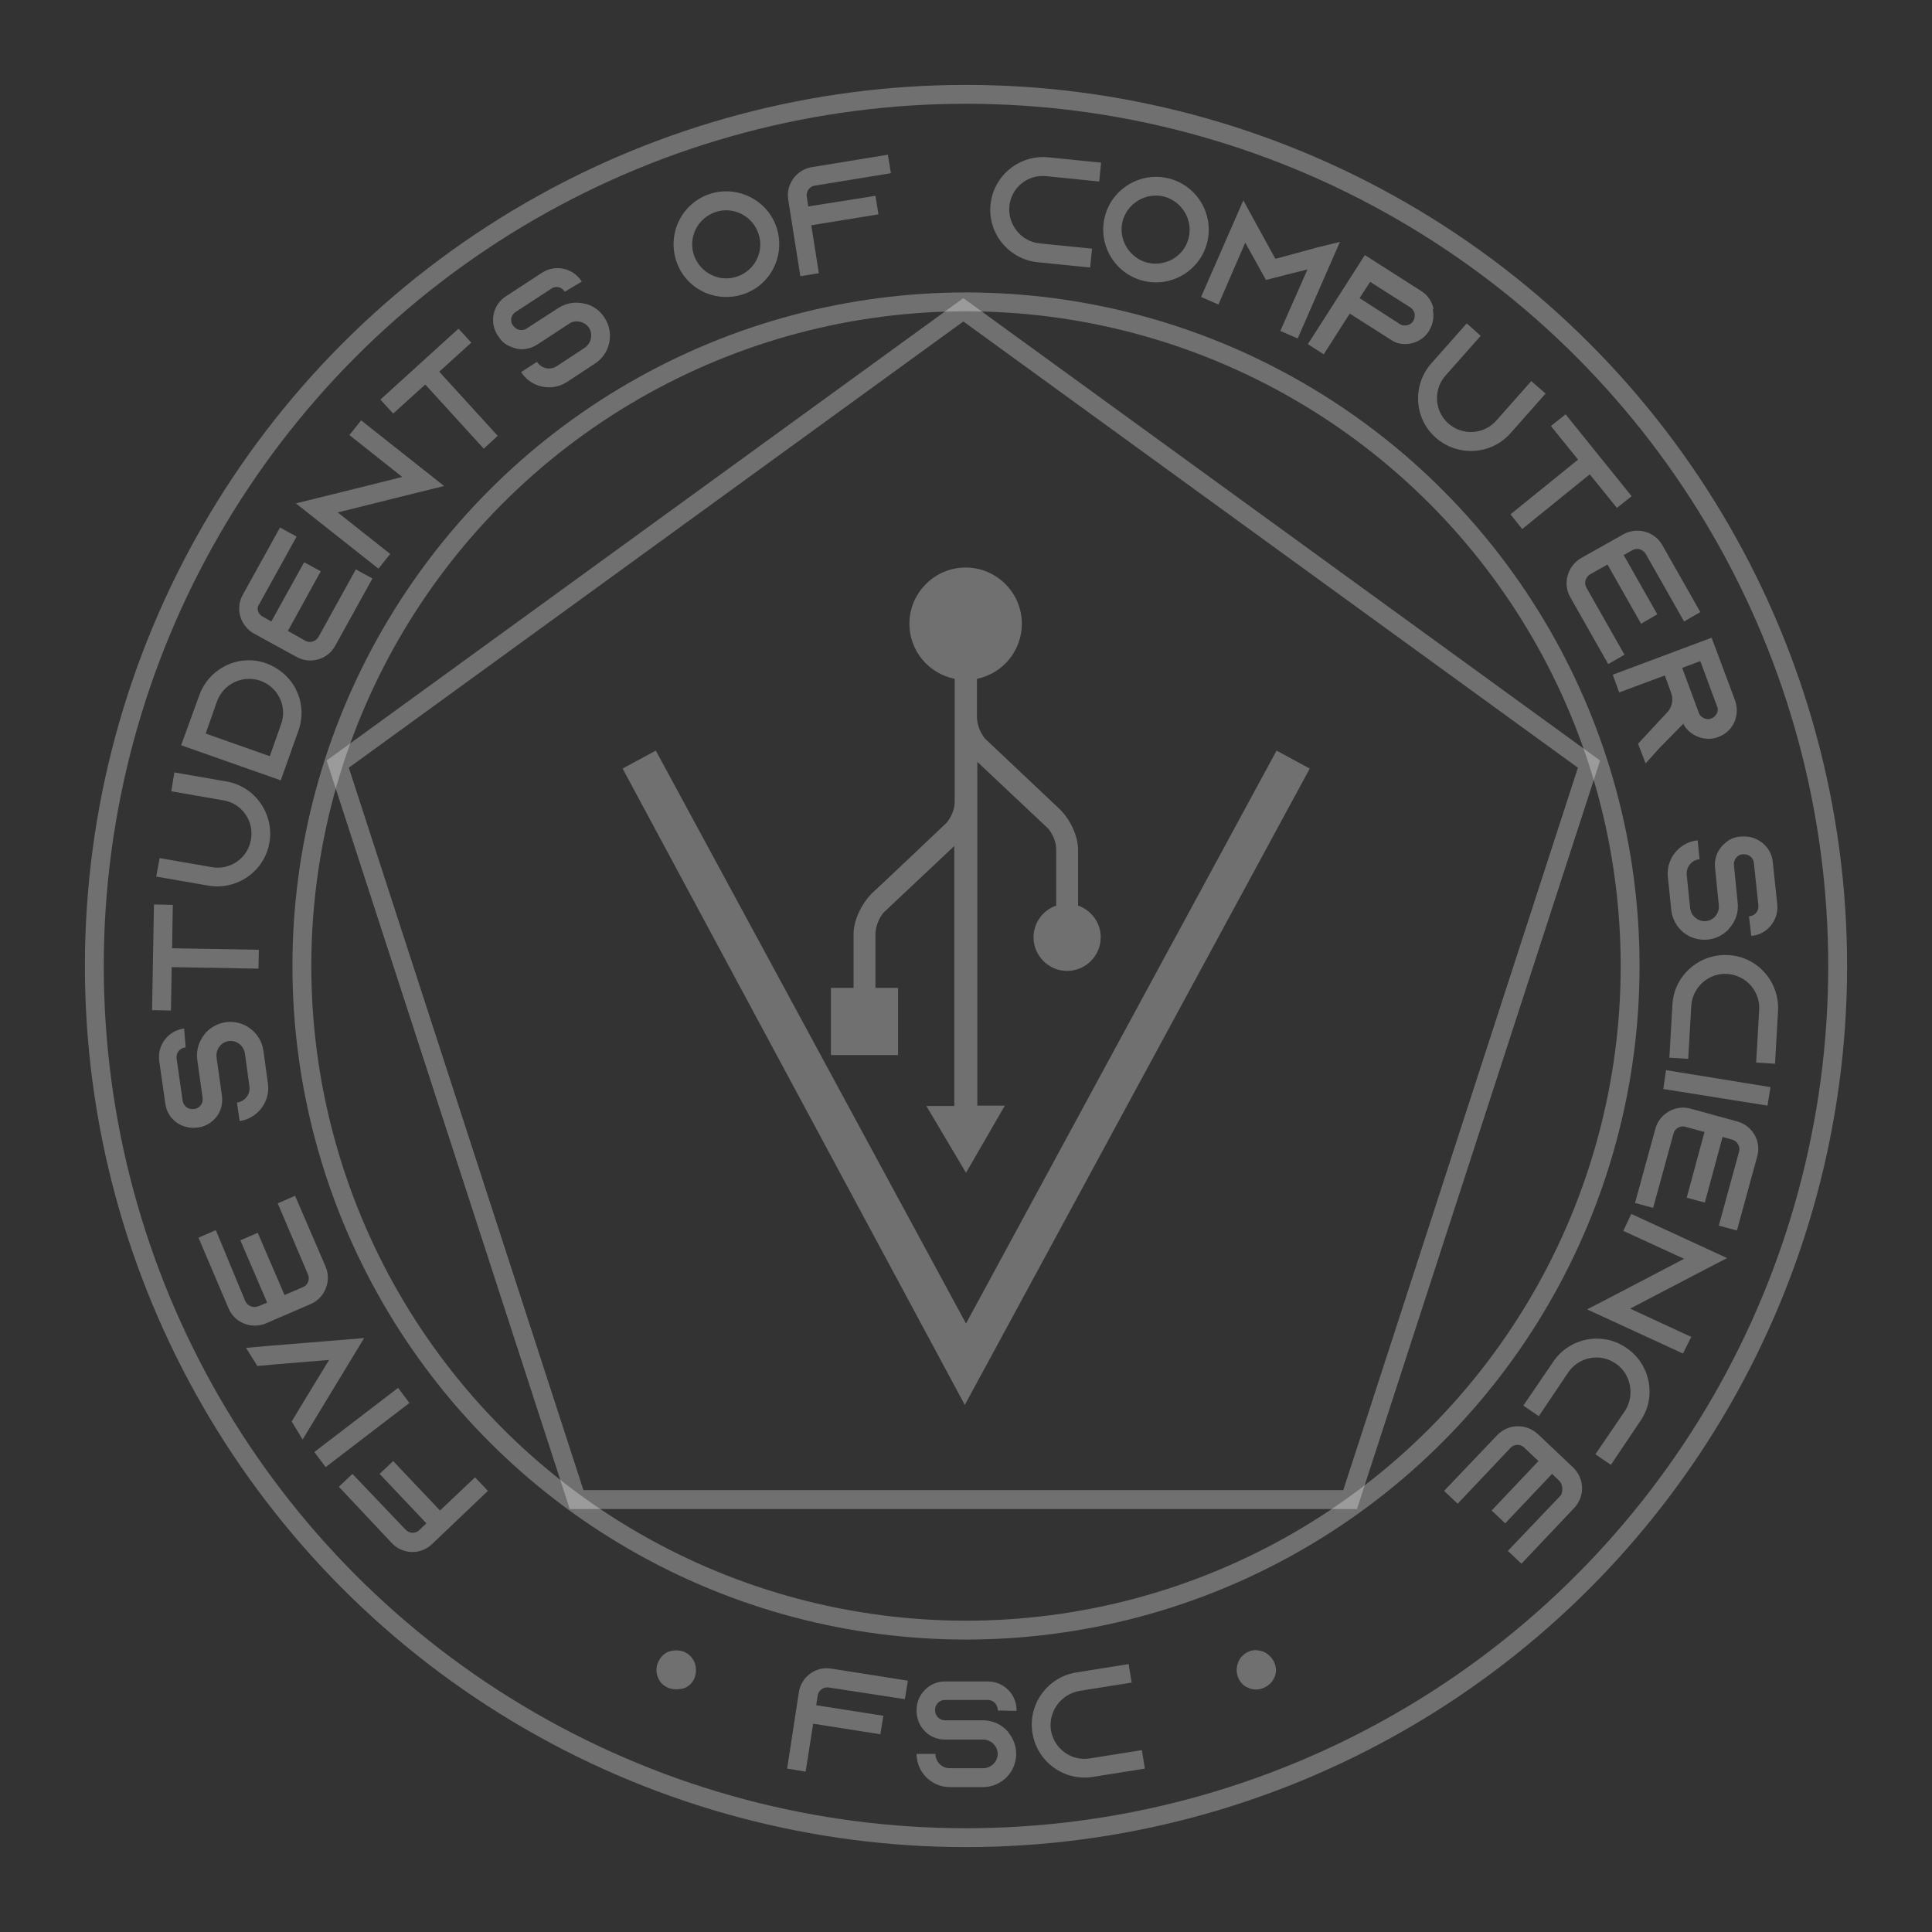 <svg xmlns="http://www.w3.org/2000/svg" viewBox="0 0 512 512">
	<rect x="0" y="0" width="512" height="512" fill="#333333" stroke="none"/>
	<style type="text/css">
		.st1 { fill: none; }
		.st4 { fill: none; stroke: rgba(255, 255, 255, 0.3); stroke-width: 5; stroke-miterlimit: 10; }
		.st5 { fill: rgba(255, 255, 255, 0.3); }
		.st6 { fill: none; stroke: rgba(255, 255, 255, 0.3); stroke-width: 10; stroke-miterlimit: 10; }
	</style>

	<circle class="st4" cx="256" cy="256" r="231" />
	<circle class="st4" cx="256" cy="256" r="176" />
	<circle class="st1" cx="256" cy="256" r="217.5" />
	<path class="st5" d="M240.6 445.4l-0.8 4.9 -20.2-3.1c-1.4-0.2-2.7 0.8-2.9 2.1l-0.4 2.6 17.8 2.8 -0.8 4.9 -17.8-2.8 -2 12.7 -4.9-0.8 3.1-20.2c0.6-4.1 4.5-7 8.6-6.3L240.6 445.4z" />
	<path class="st5" d="M264.4 453.3l0-0.2c0-1.4-1.2-2.6-2.6-2.6l-11.4 0c-1.4 0-2.6 1.2-2.6 2.6v0.2c0 1.4 1.2 2.6 2.6 2.6l10.1 0c2.6 0 4.9 1.1 6.5 2.9 0.1 0.1 0.2 0.2 0.3 0.4 1.2 1.5 2 3.5 2 5.6 0 4.9-4 8.8-8.8 8.8l-8.8 0c-4.9 0-8.8-4-8.8-8.8l5 0c0 2.1 1.7 3.8 3.8 3.8l8.8 0c2.1 0 3.9-1.7 3.9-3.8 0-2.1-1.8-3.8-3.9-3.8l-10.1 0c-2 0-3.9-0.8-5.2-2.1 -0.4-0.4-0.7-0.8-1-1.2 -0.8-1.2-1.3-2.7-1.3-4.3l0-0.2c0-4.2 3.4-7.6 7.5-7.6l11.4 0c4.2 0 7.6 3.4 7.6 7.6v0.2L264.4 453.3z" />
	<path class="st5" d="M278.5 458.5c0.8 4.9 5.4 8.3 10.3 7.5l13.8-2.2 0.8 4.9 -13.8 2.2c-7.6 1.2-14.8-4-16-11.7s4.1-14.8 11.7-16l13.8-2.2 0.8 4.9 -13.8 2.2C281.1 449 277.8 453.6 278.5 458.5z" />
	<circle class="st1" cx="256" cy="256" r="187.5" />
	<path class="st5" d="M177.1 447.3c-0.9-0.4-1.6-0.9-2.1-1.6 -0.5-0.7-0.9-1.6-1-2.5 -0.1-0.9 0-1.8 0.4-2.7 0.4-0.8 0.9-1.6 1.6-2.1 0.7-0.6 1.6-0.9 2.5-1 0.9-0.1 1.8 0 2.7 0.3 0.9 0.4 1.6 0.9 2.2 1.7 0.6 0.8 0.9 1.6 1 2.5 0.1 0.9 0 1.8-0.3 2.7 -0.5 1.3-1.5 2.3-2.8 2.8C179.8 447.8 178.4 447.8 177.1 447.3z" />
	<path class="st5" d="M89.8 394l3.6-3.4 14.1 14.8c1 1 2.6 1.1 3.6 0.1l1.9-1.8 -12.4-13.1 3.6-3.4 12.4 13.1 9.3-8.8 3.4 3.6 -14.8 14.1c-3 2.9-7.8 2.8-10.7-0.3L89.8 394z" />
	<path class="st5" d="M108.5 371.8l-22.2 17 -3-4 22.2-17L108.5 371.8z" />
	<path class="st5" d="M65.2 357.2l5.6-0.5 25.7-2.1 -13.4 22.1 -2.9 4.8 -2.9-4.8 2.9-4.8 7-11.5 -13.4 1.1 -5.6 0.5L65.2 357.2z" />
	<path class="st5" d="M68.4 346.2l2.4-1 -7.1-16.5 4.6-2 7.1 16.5 4.9-2.1c1.3-0.5 1.9-2.1 1.3-3.4l-8-18.8 4.6-2 8.1 18.8c1.6 3.8-0.2 8.3-4 9.9l-11.8 5.1c-3.8 1.6-8.3-0.1-9.9-3.9l-8-18.8 4.6-2L65 344.8C65.6 346.1 67.1 346.7 68.4 346.2z" />
	<path class="st5" d="M49.2 277.6l-0.2 0c-1.4 0.2-2.4 1.5-2.2 2.9l1.6 11.2c0.2 1.4 1.5 2.4 2.9 2.2l0.2 0c1.4-0.2 2.4-1.5 2.2-2.9l-1.4-10c-0.4-2.6 0.4-5 1.9-6.9 0.1-0.1 0.2-0.2 0.3-0.4 1.3-1.4 3.2-2.5 5.3-2.8 4.8-0.7 9.3 2.7 10 7.5l1.2 8.7c0.7 4.8-2.7 9.3-7.5 10l-0.7-4.9c2.1-0.3 3.6-2.2 3.3-4.3l-1.2-8.7c-0.3-2.1-2.2-3.6-4.3-3.3 -2.1 0.3-3.5 2.3-3.2 4.4l1.4 10c0.3 2-0.2 4-1.3 5.5 -0.3 0.4-0.7 0.8-1 1.1 -1.1 1-2.5 1.7-4 1.9l-0.2 0c-4.1 0.6-8-2.2-8.5-6.4l-1.6-11.2c-0.6-4.1 2.3-8 6.4-8.6l0.2 0L49.2 277.6z" />
	<path class="st5" d="M40.8 239.7l5 0.1 -0.2 11.5 23 0.4 -0.1 5 -23-0.4 -0.2 11.5 -5-0.1L40.8 239.7z" />
	<path class="st5" d="M46.2 204.7l13.8 2.4c7.6 1.3 12.7 8.6 11.4 16.2 -1.3 7.6-8.6 12.7-16.2 11.4l-13.8-2.4 0.9-4.9 13.8 2.4c4.9 0.9 9.6-2.4 10.4-7.3 0.9-4.9-2.4-9.6-7.3-10.4l-13.8-2.4L46.2 204.7z" />
	<path class="st5" d="M52.8 184.3c2.6-7.3 10.6-11.1 17.8-8.5 3.2 1.2 5.8 3.4 7.4 6.1 0.2 0.3 0.4 0.7 0.5 1 1.6 3.2 1.9 7 0.6 10.7l-4.7 13.2 -26.4-9.3L52.8 184.3zM71.5 200.4l3-8.5c1.7-4.7-0.8-9.8-5.5-11.5 -4.7-1.6-9.8 0.8-11.5 5.5l-3 8.5L71.5 200.4z" />
	<path class="st5" d="M69.6 163.4l2.3 1.3 8.7-15.7 4.4 2.4 -8.7 15.8 4.6 2.6c1.2 0.7 2.8 0.2 3.5-1l9.9-17.9 4.4 2.4 -9.9 17.9c-2 3.6-6.6 4.9-10.2 2.9l-11.3-6.2c-3.6-2-5-6.6-3-10.2l9.9-17.9 4.4 2.4 -9.9 17.9C67.9 161.1 68.3 162.7 69.6 163.4z" />
	<path class="st5" d="M95.7 111.4l22 17.4 -6.1 1.5 -22.1 5.5 13.9 11 -3.1 3.9 -21.9-17.3 6.1-1.5 22.1-5.5 -14-11.1L95.7 111.4z" />
	<path class="st5" d="M121.5 87.1l3.4 3.7 -8.5 7.7 15.5 17 -3.7 3.4 -15.5-17 -8.5 7.7 -3.4-3.7L121.5 87.1z" />
	<path class="st5" d="M149.7 77.3l-0.1-0.1c-0.8-1.2-2.4-1.5-3.5-0.7l-9.5 6.2c-1.2 0.8-1.5 2.4-0.7 3.5l0.1 0.1c0.8 1.2 2.4 1.5 3.5 0.8l8.5-5.5c2.2-1.4 4.7-1.7 7-1.1 0.2 0 0.3 0.1 0.5 0.1 1.9 0.6 3.6 1.8 4.7 3.6 2.7 4.1 1.5 9.6-2.6 12.2l-7.3 4.8c-4.1 2.7-9.6 1.5-12.2-2.6l4.2-2.7c1.2 1.8 3.5 2.3 5.3 1.1l7.3-4.8c1.8-1.2 2.3-3.6 1.2-5.3s-3.6-2.3-5.3-1.1l-8.4 5.5c-1.7 1.1-3.7 1.5-5.5 1.1 -0.5-0.1-1-0.3-1.5-0.5 -1.4-0.5-2.6-1.5-3.4-2.9l-0.1-0.1c-2.3-3.5-1.3-8.2 2.2-10.4l9.5-6.2c3.5-2.3 8.2-1.3 10.5 2.2l0.1 0.1L149.7 77.3z" />
	<path class="st5" d="M205.8 60.3c2.4 7.3-1.5 15.3-8.9 17.7s-15.3-1.5-17.7-8.9 1.6-15.3 8.9-17.7C195.4 49 203.4 53 205.8 60.3zM201 61.9c-1.6-4.7-6.7-7.3-11.4-5.7 -4.7 1.6-7.3 6.7-5.7 11.4 1.6 4.7 6.7 7.3 11.4 5.7C200.1 71.7 202.6 66.6 201 61.9z" />
	<path class="st5" d="M235.3 41l0.8 4.9 -20.2 3.3c-1.4 0.2-2.3 1.6-2.1 2.9l0.4 2.6L232 51.9l0.8 4.9 -17.8 2.9 2 12.7 -4.9 0.8 -3.2-20.2c-0.7-4.1 2.1-8 6.2-8.7L235.3 41z" />
	<path class="st5" d="M267.5 54.6c-0.5 4.9 3.1 9.4 8 9.9l13.9 1.4 -0.5 5 -13.9-1.4c-7.7-0.8-13.3-7.7-12.5-15.3 0.8-7.7 7.7-13.3 15.4-12.5l13.9 1.4 -0.5 5 -13.9-1.4C272.4 46.1 268 49.7 267.5 54.6z" />
	<path class="st5" d="M319.9 64.3c-1.9 7.5-9.6 12-17 10.1 -7.5-1.9-12-9.6-10.1-17 1.9-7.5 9.6-12 17-10.1C317.3 49.2 321.8 56.9 319.9 64.3zM315 63.1c1.2-4.8-1.7-9.7-6.5-11 -4.8-1.2-9.7 1.7-11 6.5 -1.2 4.8 1.7 9.7 6.5 11C308.9 70.8 313.8 67.9 315 63.1z" />
	<path class="st5" d="M355.1 64.1L343.9 89.7l-4.6-2 7.2-16.3 -6 1.5 -5 1.3 -2.5-4.5 -3-5.4 -7.1 16.4 -4.6-2 11.2-25.6 3 5.5 5.5 10L349 65.6 355.1 64.1z" />
	<path class="st5" d="M379.7 82c0.4 1.9 0.1 3.9-1 5.7 -1.6 2.6-4.6 3.8-7.4 3.4 -0.7-0.1-1.5-0.3-2.1-0.7 -0.1 0-0.1-0.1-0.2-0.1l0 0 -11.3-7.2 -6.9 10.8 -4.2-2.7 15.1-23.6 14.9 9.5c1.8 1.1 2.9 2.9 3.3 4.7L379.7 82zM372 86.2c1 0.2 2-0.3 2.5-1.1 0.5-0.8 0.4-1.6 0.4-2 -0.1-0.4-0.4-1.1-1.1-1.6l-10.7-6.8 -2.8 4.3 10.7 6.9c0.3 0.2 0.7 0.3 1 0.4L372 86.2z" />
	<path class="st5" d="M409.6 104.3l-9.3 10.5c-5.1 5.8-14 6.3-19.8 1.2 -5.8-5.1-6.3-14-1.1-19.8l9.3-10.5 3.7 3.3 -9.3 10.5c-3.3 3.7-3 9.4 0.7 12.7 3.7 3.3 9.4 3 12.7-0.7l9.3-10.5L409.6 104.3z" />
	<path class="st5" d="M432.4 131.5l-3.9 3.1 -7.2-8.9 -17.9 14.5 -3.1-3.9 17.9-14.5 -7.2-8.9 3.9-3.1L432.4 131.5z" />
	<path class="st5" d="M432.6 145.8l-2.3 1.3 8.9 15.7 -4.3 2.5 -8.9-15.7 -4.6 2.6c-1.2 0.7-1.7 2.3-1 3.5l10.1 17.8 -4.3 2.5 -10.1-17.8c-2-3.6-0.7-8.2 2.9-10.3l11.2-6.3c3.6-2 8.2-0.8 10.3 2.8l10.1 17.8 -4.3 2.5 -10.1-17.8C435.4 145.5 433.8 145.1 432.6 145.8z" />
	<path class="st5" d="M439.9 198.1l-3.8 4.2 -2-5.2 3.8-4.1 4-4.3 0.2-0.2c1-1.3 1.4-3.1 0.8-4.8l-1.7-4.7 -12.1 4.5 -1.7-4.7 26.2-9.8 6.2 16.6c0.7 2 0.6 4-0.2 5.8 -0.8 1.8-2.3 3.2-4.2 3.9 -2.8 1.1-5.9 0.3-8-1.7 -0.5-0.5-1-1.1-1.3-1.8L439.9 198.1zM450.2 188.9c0.1 0.3 0.3 0.7 0.6 0.9 0.7 0.7 1.8 1 2.7 0.6 0.9-0.3 1.3-1 1.5-1.4 0.2-0.4 0.4-1.1 0-1.9l-4.4-11.9 -4.8 1.8L450.2 188.9z" />
	<path class="st5" d="M463.5 242.8l0.2 0c1.4-0.1 2.4-1.4 2.3-2.8l-1.2-11.3c-0.1-1.4-1.4-2.4-2.8-2.3l-0.2 0c-1.4 0.1-2.4 1.4-2.3 2.8l1 10c0.3 2.6-0.6 5-2.2 6.8 -0.1 0.1-0.2 0.2-0.3 0.4 -1.4 1.4-3.3 2.4-5.4 2.6 -4.9 0.5-9.2-3-9.7-7.9l-0.9-8.7c-0.5-4.8 3-9.2 7.9-9.7l0.5 5c-2.1 0.2-3.6 2.1-3.4 4.2l0.9 8.7c0.2 2.1 2.1 3.7 4.2 3.5 2.1-0.2 3.6-2.1 3.4-4.2l-1-10c-0.2-2 0.4-3.9 1.6-5.4 0.3-0.4 0.7-0.7 1.1-1.1 1.1-1 2.5-1.6 4.1-1.7l0.2 0c4.1-0.4 7.9 2.6 8.3 6.7l1.2 11.3c0.4 4.1-2.6 7.9-6.7 8.3l-0.2 0L463.5 242.8z" />
	<path class="st5" d="M457.7 258.1c-4.9-0.3-9.2 3.5-9.5 8.5l-0.8 14 -5-0.3 0.8-14c0.4-7.7 7-13.6 14.8-13.2 7.7 0.4 13.6 7 13.2 14.8l-0.8 14 -5-0.3 0.8-14C466.5 262.7 462.7 258.4 457.7 258.1z" />
	<path class="st5" d="M441.5 283.6l27.7 4.5 -0.8 4.9 -27.6-4.4L441.5 283.6z" />
	<path class="st5" d="M459 302l-2.5-0.7 -4.7 17.4 -4.8-1.3 4.7-17.4 -5.1-1.4c-1.3-0.4-2.8 0.5-3.1 1.8l-5.4 19.7 -4.8-1.3 5.4-19.7c1.1-4 5.3-6.4 9.3-5.3l12.4 3.4c4 1.1 6.4 5.2 5.3 9.2l-5.4 19.7 -4.8-1.3 5.4-19.7C461.2 303.8 460.4 302.4 459 302z" />
	<path class="st5" d="M446 358.7l-25.4-11.7 5.6-2.9 20.1-10.5 -16.1-7.4 2.1-4.5 25.4 11.7 -5.6 2.9 -20.1 10.5 16.2 7.5L446 358.7z" />
	<path class="st5" d="M428.1 361.3c-4.1-2.8-9.7-1.7-12.5 2.4l-7.8 11.6 -4.1-2.8 7.9-11.6c4.3-6.4 13.1-8.1 19.4-3.7 6.4 4.3 8.1 13.1 3.7 19.4l-7.8 11.6 -4.1-2.8 7.9-11.6C433.3 369.7 432.2 364 428.1 361.3z" />
	<path class="st5" d="M413.2 392.4l-1.9-1.8 -12.4 13.1 -3.6-3.4 12.4-13.1 -3.8-3.6c-1-1-2.7-0.9-3.6 0.1l-14 14.8 -3.6-3.4 14.1-14.8c2.9-3 7.6-3.1 10.7-0.3l9.4 8.9c3 2.9 3.2 7.6 0.3 10.7l-14 14.8 -3.6-3.4 14.1-14.8C414.2 395.1 414.2 393.4 413.2 392.4z" />
	<path class="st5" d="M334.9 447.3c-0.9 0.4-1.8 0.5-2.7 0.4 -0.9-0.1-1.7-0.5-2.5-1 -0.7-0.6-1.3-1.3-1.6-2.2 -0.3-0.9-0.5-1.7-0.3-2.7 0.1-0.9 0.5-1.8 1-2.5 0.6-0.7 1.3-1.3 2.1-1.6 0.9-0.4 1.8-0.5 2.7-0.3 0.9 0.1 1.8 0.5 2.5 1.1 0.7 0.6 1.3 1.3 1.6 2.1 0.6 1.3 0.6 2.7 0 4S336.2 446.7 334.9 447.3z" />
	<polygon class="st4" points="255.3 82.1 89.5 202.5 152.8 397.4 357.8 397.4 421.1 202.5 " />
	<path class="st5" d="M256 310.8l10.3-17.8h-7.3v-91.1l18.8 17.7c1.2 1.5 2.1 3.5 2.1 5.5 0 8.2 0 13.1 0 14.9 -3.5 1.2-6 4.5-6 8.4 0 4.9 4 8.9 8.9 8.9 4.9 0 8.9-4 8.9-8.9 0-3.9-2.5-7.2-6-8.4l0-14.7c0-4-2.2-8.2-4.8-10.8 0.1 0.1 0.2 0.2 0 0 -0.1-0.1-19.9-18.8-19.9-18.8 -1.2-1.5-2-3.5-2.1-5.5v-10.3c6.8-1.4 11.9-7.4 11.9-14.6 0-8.2-6.7-14.9-14.9-14.9 -8.2 0-14.9 6.7-14.9 14.9 0 7.2 5.1 13.2 12 14.6v10.1c0 0 0 0.1 0 0.1v22.4c0 2-0.9 4-2.1 5.5 0 0-19.8 18.8-19.9 18.8 -0.2 0.2-0.1 0.1 0 0 -2.6 2.7-4.8 6.9-4.8 10.8l0 14.2h-6v17.8h17.8v-17.8h-6c0 0 0-3.7 0-14.4 0.1-2 0.9-4 2.1-5.5l18.8-17.7v68.9h-7.4L256 310.8z" />
	<polyline class="st6" points="256.3 361.8 169.4 201.3 255.7 361.8 342.7 201.3 " />
</svg>